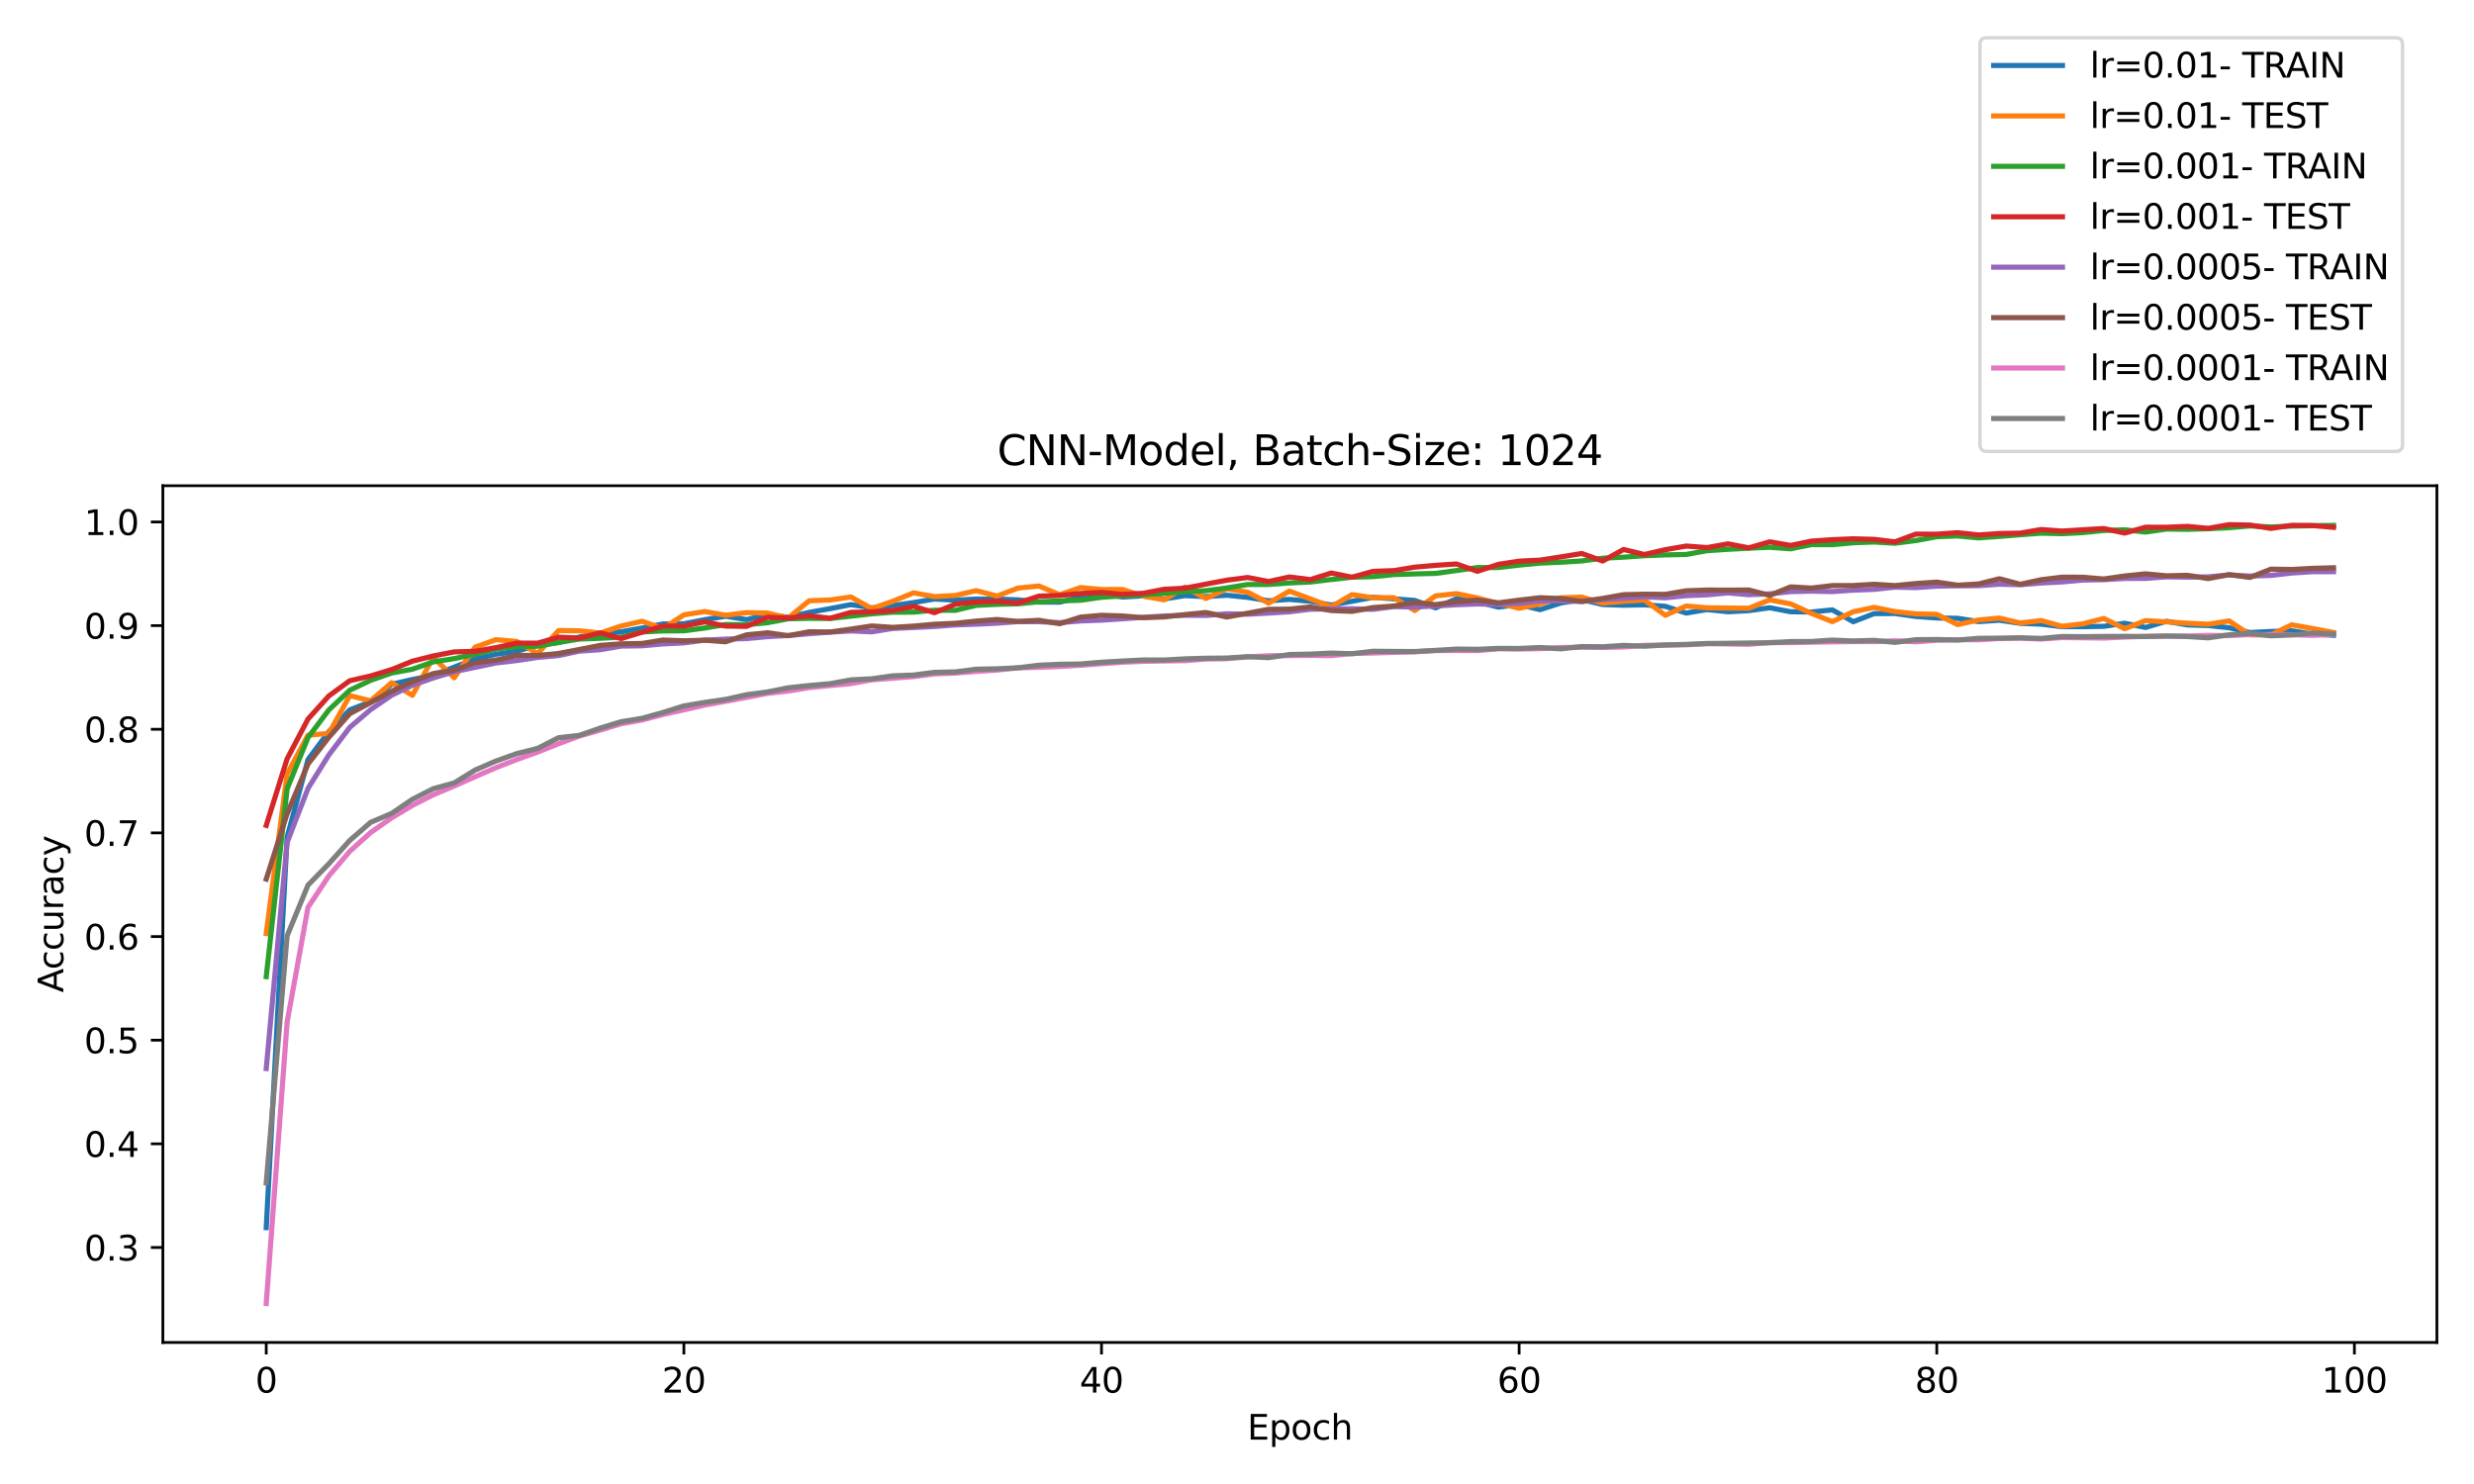 <?xml version="1.0" encoding="utf-8" standalone="no"?>
<!DOCTYPE svg PUBLIC "-//W3C//DTD SVG 1.1//EN"
  "http://www.w3.org/Graphics/SVG/1.1/DTD/svg11.dtd">
<svg xmlns:xlink="http://www.w3.org/1999/xlink" width="720pt" height="432pt" viewBox="0 0 720 432" xmlns="http://www.w3.org/2000/svg" version="1.1">
 <defs>
  <style type="text/css">*{stroke-linejoin: round; stroke-linecap: butt}</style>
 </defs>
 <g id="figure_1">
  <g id="patch_1">
   <path d="M 0 432 
L 720 432 
L 720 0 
L 0 0 
z
" style="fill: #ffffff"/>
  </g>
  <g id="axes_1">
   <g id="patch_2">
    <path d="M 47.4 390.8 
L 709.2 390.8 
L 709.2 141.4 
L 47.4 141.4 
z
" style="fill: #ffffff"/>
   </g>
   <g id="matplotlib.axis_1">
    <g id="xtick_1">
     <g id="line2d_1">
      <defs>
       <path id="m19f0de68b1" d="M 0 0 
L 0 3.5 
" style="stroke: #000000; stroke-width: 0.8"/>
      </defs>
      <g>
       <use xlink:href="#m19f0de68b1" x="77.482" y="390.8" style="stroke: #000000; stroke-width: 0.8"/>
      </g>
     </g>
     <g id="text_1">
      <!-- 0 -->
      <g transform="translate(74.301 405.398) scale(0.1 -0.1)">
       <defs>
        <path id="DejaVuSans-30" d="M 2034 4250 
Q 1547 4250 1301 3770 
Q 1056 3291 1056 2328 
Q 1056 1369 1301 889 
Q 1547 409 2034 409 
Q 2525 409 2770 889 
Q 3016 1369 3016 2328 
Q 3016 3291 2770 3770 
Q 2525 4250 2034 4250 
z
M 2034 4750 
Q 2819 4750 3233 4129 
Q 3647 3509 3647 2328 
Q 3647 1150 3233 529 
Q 2819 -91 2034 -91 
Q 1250 -91 836 529 
Q 422 1150 422 2328 
Q 422 3509 836 4129 
Q 1250 4750 2034 4750 
z
" transform="scale(0.016)"/>
       </defs>
       <use xlink:href="#DejaVuSans-30"/>
      </g>
     </g>
    </g>
    <g id="xtick_2">
     <g id="line2d_2">
      <g>
       <use xlink:href="#m19f0de68b1" x="199.025" y="390.8" style="stroke: #000000; stroke-width: 0.8"/>
      </g>
     </g>
     <g id="text_2">
      <!-- 20 -->
      <g transform="translate(192.662 405.398) scale(0.1 -0.1)">
       <defs>
        <path id="DejaVuSans-32" d="M 1228 531 
L 3431 531 
L 3431 0 
L 469 0 
L 469 531 
Q 828 903 1448 1529 
Q 2069 2156 2228 2338 
Q 2531 2678 2651 2914 
Q 2772 3150 2772 3378 
Q 2772 3750 2511 3984 
Q 2250 4219 1831 4219 
Q 1534 4219 1204 4116 
Q 875 4013 500 3803 
L 500 4441 
Q 881 4594 1212 4672 
Q 1544 4750 1819 4750 
Q 2544 4750 2975 4387 
Q 3406 4025 3406 3419 
Q 3406 3131 3298 2873 
Q 3191 2616 2906 2266 
Q 2828 2175 2409 1742 
Q 1991 1309 1228 531 
z
" transform="scale(0.016)"/>
       </defs>
       <use xlink:href="#DejaVuSans-32"/>
       <use xlink:href="#DejaVuSans-30" x="63.623"/>
      </g>
     </g>
    </g>
    <g id="xtick_3">
     <g id="line2d_3">
      <g>
       <use xlink:href="#m19f0de68b1" x="320.567" y="390.8" style="stroke: #000000; stroke-width: 0.8"/>
      </g>
     </g>
     <g id="text_3">
      <!-- 40 -->
      <g transform="translate(314.205 405.398) scale(0.1 -0.1)">
       <defs>
        <path id="DejaVuSans-34" d="M 2419 4116 
L 825 1625 
L 2419 1625 
L 2419 4116 
z
M 2253 4666 
L 3047 4666 
L 3047 1625 
L 3713 1625 
L 3713 1100 
L 3047 1100 
L 3047 0 
L 2419 0 
L 2419 1100 
L 313 1100 
L 313 1709 
L 2253 4666 
z
" transform="scale(0.016)"/>
       </defs>
       <use xlink:href="#DejaVuSans-34"/>
       <use xlink:href="#DejaVuSans-30" x="63.623"/>
      </g>
     </g>
    </g>
    <g id="xtick_4">
     <g id="line2d_4">
      <g>
       <use xlink:href="#m19f0de68b1" x="442.11" y="390.8" style="stroke: #000000; stroke-width: 0.8"/>
      </g>
     </g>
     <g id="text_4">
      <!-- 60 -->
      <g transform="translate(435.747 405.398) scale(0.1 -0.1)">
       <defs>
        <path id="DejaVuSans-36" d="M 2113 2584 
Q 1688 2584 1439 2293 
Q 1191 2003 1191 1497 
Q 1191 994 1439 701 
Q 1688 409 2113 409 
Q 2538 409 2786 701 
Q 3034 994 3034 1497 
Q 3034 2003 2786 2293 
Q 2538 2584 2113 2584 
z
M 3366 4563 
L 3366 3988 
Q 3128 4100 2886 4159 
Q 2644 4219 2406 4219 
Q 1781 4219 1451 3797 
Q 1122 3375 1075 2522 
Q 1259 2794 1537 2939 
Q 1816 3084 2150 3084 
Q 2853 3084 3261 2657 
Q 3669 2231 3669 1497 
Q 3669 778 3244 343 
Q 2819 -91 2113 -91 
Q 1303 -91 875 529 
Q 447 1150 447 2328 
Q 447 3434 972 4092 
Q 1497 4750 2381 4750 
Q 2619 4750 2861 4703 
Q 3103 4656 3366 4563 
z
" transform="scale(0.016)"/>
       </defs>
       <use xlink:href="#DejaVuSans-36"/>
       <use xlink:href="#DejaVuSans-30" x="63.623"/>
      </g>
     </g>
    </g>
    <g id="xtick_5">
     <g id="line2d_5">
      <g>
       <use xlink:href="#m19f0de68b1" x="563.653" y="390.8" style="stroke: #000000; stroke-width: 0.8"/>
      </g>
     </g>
     <g id="text_5">
      <!-- 80 -->
      <g transform="translate(557.29 405.398) scale(0.1 -0.1)">
       <defs>
        <path id="DejaVuSans-38" d="M 2034 2216 
Q 1584 2216 1326 1975 
Q 1069 1734 1069 1313 
Q 1069 891 1326 650 
Q 1584 409 2034 409 
Q 2484 409 2743 651 
Q 3003 894 3003 1313 
Q 3003 1734 2745 1975 
Q 2488 2216 2034 2216 
z
M 1403 2484 
Q 997 2584 770 2862 
Q 544 3141 544 3541 
Q 544 4100 942 4425 
Q 1341 4750 2034 4750 
Q 2731 4750 3128 4425 
Q 3525 4100 3525 3541 
Q 3525 3141 3298 2862 
Q 3072 2584 2669 2484 
Q 3125 2378 3379 2068 
Q 3634 1759 3634 1313 
Q 3634 634 3220 271 
Q 2806 -91 2034 -91 
Q 1263 -91 848 271 
Q 434 634 434 1313 
Q 434 1759 690 2068 
Q 947 2378 1403 2484 
z
M 1172 3481 
Q 1172 3119 1398 2916 
Q 1625 2713 2034 2713 
Q 2441 2713 2670 2916 
Q 2900 3119 2900 3481 
Q 2900 3844 2670 4047 
Q 2441 4250 2034 4250 
Q 1625 4250 1398 4047 
Q 1172 3844 1172 3481 
z
" transform="scale(0.016)"/>
       </defs>
       <use xlink:href="#DejaVuSans-38"/>
       <use xlink:href="#DejaVuSans-30" x="63.623"/>
      </g>
     </g>
    </g>
    <g id="xtick_6">
     <g id="line2d_6">
      <g>
       <use xlink:href="#m19f0de68b1" x="685.195" y="390.8" style="stroke: #000000; stroke-width: 0.8"/>
      </g>
     </g>
     <g id="text_6">
      <!-- 100 -->
      <g transform="translate(675.652 405.398) scale(0.1 -0.1)">
       <defs>
        <path id="DejaVuSans-31" d="M 794 531 
L 1825 531 
L 1825 4091 
L 703 3866 
L 703 4441 
L 1819 4666 
L 2450 4666 
L 2450 531 
L 3481 531 
L 3481 0 
L 794 0 
L 794 531 
z
" transform="scale(0.016)"/>
       </defs>
       <use xlink:href="#DejaVuSans-31"/>
       <use xlink:href="#DejaVuSans-30" x="63.623"/>
       <use xlink:href="#DejaVuSans-30" x="127.246"/>
      </g>
     </g>
    </g>
    <g id="text_7">
     <!-- Epoch -->
     <g transform="translate(362.989 419.077) scale(0.1 -0.1)">
      <defs>
       <path id="DejaVuSans-45" d="M 628 4666 
L 3578 4666 
L 3578 4134 
L 1259 4134 
L 1259 2753 
L 3481 2753 
L 3481 2222 
L 1259 2222 
L 1259 531 
L 3634 531 
L 3634 0 
L 628 0 
L 628 4666 
z
" transform="scale(0.016)"/>
       <path id="DejaVuSans-70" d="M 1159 525 
L 1159 -1331 
L 581 -1331 
L 581 3500 
L 1159 3500 
L 1159 2969 
Q 1341 3281 1617 3432 
Q 1894 3584 2278 3584 
Q 2916 3584 3314 3078 
Q 3713 2572 3713 1747 
Q 3713 922 3314 415 
Q 2916 -91 2278 -91 
Q 1894 -91 1617 61 
Q 1341 213 1159 525 
z
M 3116 1747 
Q 3116 2381 2855 2742 
Q 2594 3103 2138 3103 
Q 1681 3103 1420 2742 
Q 1159 2381 1159 1747 
Q 1159 1113 1420 752 
Q 1681 391 2138 391 
Q 2594 391 2855 752 
Q 3116 1113 3116 1747 
z
" transform="scale(0.016)"/>
       <path id="DejaVuSans-6f" d="M 1959 3097 
Q 1497 3097 1228 2736 
Q 959 2375 959 1747 
Q 959 1119 1226 758 
Q 1494 397 1959 397 
Q 2419 397 2687 759 
Q 2956 1122 2956 1747 
Q 2956 2369 2687 2733 
Q 2419 3097 1959 3097 
z
M 1959 3584 
Q 2709 3584 3137 3096 
Q 3566 2609 3566 1747 
Q 3566 888 3137 398 
Q 2709 -91 1959 -91 
Q 1206 -91 779 398 
Q 353 888 353 1747 
Q 353 2609 779 3096 
Q 1206 3584 1959 3584 
z
" transform="scale(0.016)"/>
       <path id="DejaVuSans-63" d="M 3122 3366 
L 3122 2828 
Q 2878 2963 2633 3030 
Q 2388 3097 2138 3097 
Q 1578 3097 1268 2742 
Q 959 2388 959 1747 
Q 959 1106 1268 751 
Q 1578 397 2138 397 
Q 2388 397 2633 464 
Q 2878 531 3122 666 
L 3122 134 
Q 2881 22 2623 -34 
Q 2366 -91 2075 -91 
Q 1284 -91 818 406 
Q 353 903 353 1747 
Q 353 2603 823 3093 
Q 1294 3584 2113 3584 
Q 2378 3584 2631 3529 
Q 2884 3475 3122 3366 
z
" transform="scale(0.016)"/>
       <path id="DejaVuSans-68" d="M 3513 2113 
L 3513 0 
L 2938 0 
L 2938 2094 
Q 2938 2591 2744 2837 
Q 2550 3084 2163 3084 
Q 1697 3084 1428 2787 
Q 1159 2491 1159 1978 
L 1159 0 
L 581 0 
L 581 4863 
L 1159 4863 
L 1159 2956 
Q 1366 3272 1645 3428 
Q 1925 3584 2291 3584 
Q 2894 3584 3203 3211 
Q 3513 2838 3513 2113 
z
" transform="scale(0.016)"/>
      </defs>
      <use xlink:href="#DejaVuSans-45"/>
      <use xlink:href="#DejaVuSans-70" x="63.184"/>
      <use xlink:href="#DejaVuSans-6f" x="126.66"/>
      <use xlink:href="#DejaVuSans-63" x="187.842"/>
      <use xlink:href="#DejaVuSans-68" x="242.822"/>
     </g>
    </g>
   </g>
   <g id="matplotlib.axis_2">
    <g id="ytick_1">
     <g id="line2d_7">
      <defs>
       <path id="m90bd45a16b" d="M 0 0 
L -3.5 0 
" style="stroke: #000000; stroke-width: 0.8"/>
      </defs>
      <g>
       <use xlink:href="#m90bd45a16b" x="47.4" y="363.151" style="stroke: #000000; stroke-width: 0.8"/>
      </g>
     </g>
     <g id="text_8">
      <!-- 0.3 -->
      <g transform="translate(24.497 366.95) scale(0.1 -0.1)">
       <defs>
        <path id="DejaVuSans-2e" d="M 684 794 
L 1344 794 
L 1344 0 
L 684 0 
L 684 794 
z
" transform="scale(0.016)"/>
        <path id="DejaVuSans-33" d="M 2597 2516 
Q 3050 2419 3304 2112 
Q 3559 1806 3559 1356 
Q 3559 666 3084 287 
Q 2609 -91 1734 -91 
Q 1441 -91 1130 -33 
Q 819 25 488 141 
L 488 750 
Q 750 597 1062 519 
Q 1375 441 1716 441 
Q 2309 441 2620 675 
Q 2931 909 2931 1356 
Q 2931 1769 2642 2001 
Q 2353 2234 1838 2234 
L 1294 2234 
L 1294 2753 
L 1863 2753 
Q 2328 2753 2575 2939 
Q 2822 3125 2822 3475 
Q 2822 3834 2567 4026 
Q 2313 4219 1838 4219 
Q 1578 4219 1281 4162 
Q 984 4106 628 3988 
L 628 4550 
Q 988 4650 1302 4700 
Q 1616 4750 1894 4750 
Q 2613 4750 3031 4423 
Q 3450 4097 3450 3541 
Q 3450 3153 3228 2886 
Q 3006 2619 2597 2516 
z
" transform="scale(0.016)"/>
       </defs>
       <use xlink:href="#DejaVuSans-30"/>
       <use xlink:href="#DejaVuSans-2e" x="63.623"/>
       <use xlink:href="#DejaVuSans-33" x="95.41"/>
      </g>
     </g>
    </g>
    <g id="ytick_2">
     <g id="line2d_8">
      <g>
       <use xlink:href="#m90bd45a16b" x="47.4" y="332.979" style="stroke: #000000; stroke-width: 0.8"/>
      </g>
     </g>
     <g id="text_9">
      <!-- 0.4 -->
      <g transform="translate(24.497 336.778) scale(0.1 -0.1)">
       <use xlink:href="#DejaVuSans-30"/>
       <use xlink:href="#DejaVuSans-2e" x="63.623"/>
       <use xlink:href="#DejaVuSans-34" x="95.41"/>
      </g>
     </g>
    </g>
    <g id="ytick_3">
     <g id="line2d_9">
      <g>
       <use xlink:href="#m90bd45a16b" x="47.4" y="302.807" style="stroke: #000000; stroke-width: 0.8"/>
      </g>
     </g>
     <g id="text_10">
      <!-- 0.5 -->
      <g transform="translate(24.497 306.606) scale(0.1 -0.1)">
       <defs>
        <path id="DejaVuSans-35" d="M 691 4666 
L 3169 4666 
L 3169 4134 
L 1269 4134 
L 1269 2991 
Q 1406 3038 1543 3061 
Q 1681 3084 1819 3084 
Q 2600 3084 3056 2656 
Q 3513 2228 3513 1497 
Q 3513 744 3044 326 
Q 2575 -91 1722 -91 
Q 1428 -91 1123 -41 
Q 819 9 494 109 
L 494 744 
Q 775 591 1075 516 
Q 1375 441 1709 441 
Q 2250 441 2565 725 
Q 2881 1009 2881 1497 
Q 2881 1984 2565 2268 
Q 2250 2553 1709 2553 
Q 1456 2553 1204 2497 
Q 953 2441 691 2322 
L 691 4666 
z
" transform="scale(0.016)"/>
       </defs>
       <use xlink:href="#DejaVuSans-30"/>
       <use xlink:href="#DejaVuSans-2e" x="63.623"/>
       <use xlink:href="#DejaVuSans-35" x="95.41"/>
      </g>
     </g>
    </g>
    <g id="ytick_4">
     <g id="line2d_10">
      <g>
       <use xlink:href="#m90bd45a16b" x="47.4" y="272.635" style="stroke: #000000; stroke-width: 0.8"/>
      </g>
     </g>
     <g id="text_11">
      <!-- 0.6 -->
      <g transform="translate(24.497 276.434) scale(0.1 -0.1)">
       <use xlink:href="#DejaVuSans-30"/>
       <use xlink:href="#DejaVuSans-2e" x="63.623"/>
       <use xlink:href="#DejaVuSans-36" x="95.41"/>
      </g>
     </g>
    </g>
    <g id="ytick_5">
     <g id="line2d_11">
      <g>
       <use xlink:href="#m90bd45a16b" x="47.4" y="242.463" style="stroke: #000000; stroke-width: 0.8"/>
      </g>
     </g>
     <g id="text_12">
      <!-- 0.7 -->
      <g transform="translate(24.497 246.262) scale(0.1 -0.1)">
       <defs>
        <path id="DejaVuSans-37" d="M 525 4666 
L 3525 4666 
L 3525 4397 
L 1831 0 
L 1172 0 
L 2766 4134 
L 525 4134 
L 525 4666 
z
" transform="scale(0.016)"/>
       </defs>
       <use xlink:href="#DejaVuSans-30"/>
       <use xlink:href="#DejaVuSans-2e" x="63.623"/>
       <use xlink:href="#DejaVuSans-37" x="95.41"/>
      </g>
     </g>
    </g>
    <g id="ytick_6">
     <g id="line2d_12">
      <g>
       <use xlink:href="#m90bd45a16b" x="47.4" y="212.291" style="stroke: #000000; stroke-width: 0.8"/>
      </g>
     </g>
     <g id="text_13">
      <!-- 0.8 -->
      <g transform="translate(24.497 216.09) scale(0.1 -0.1)">
       <use xlink:href="#DejaVuSans-30"/>
       <use xlink:href="#DejaVuSans-2e" x="63.623"/>
       <use xlink:href="#DejaVuSans-38" x="95.41"/>
      </g>
     </g>
    </g>
    <g id="ytick_7">
     <g id="line2d_13">
      <g>
       <use xlink:href="#m90bd45a16b" x="47.4" y="182.119" style="stroke: #000000; stroke-width: 0.8"/>
      </g>
     </g>
     <g id="text_14">
      <!-- 0.9 -->
      <g transform="translate(24.497 185.918) scale(0.1 -0.1)">
       <defs>
        <path id="DejaVuSans-39" d="M 703 97 
L 703 672 
Q 941 559 1184 500 
Q 1428 441 1663 441 
Q 2288 441 2617 861 
Q 2947 1281 2994 2138 
Q 2813 1869 2534 1725 
Q 2256 1581 1919 1581 
Q 1219 1581 811 2004 
Q 403 2428 403 3163 
Q 403 3881 828 4315 
Q 1253 4750 1959 4750 
Q 2769 4750 3195 4129 
Q 3622 3509 3622 2328 
Q 3622 1225 3098 567 
Q 2575 -91 1691 -91 
Q 1453 -91 1209 -44 
Q 966 3 703 97 
z
M 1959 2075 
Q 2384 2075 2632 2365 
Q 2881 2656 2881 3163 
Q 2881 3666 2632 3958 
Q 2384 4250 1959 4250 
Q 1534 4250 1286 3958 
Q 1038 3666 1038 3163 
Q 1038 2656 1286 2365 
Q 1534 2075 1959 2075 
z
" transform="scale(0.016)"/>
       </defs>
       <use xlink:href="#DejaVuSans-30"/>
       <use xlink:href="#DejaVuSans-2e" x="63.623"/>
       <use xlink:href="#DejaVuSans-39" x="95.41"/>
      </g>
     </g>
    </g>
    <g id="ytick_8">
     <g id="line2d_14">
      <g>
       <use xlink:href="#m90bd45a16b" x="47.4" y="151.947" style="stroke: #000000; stroke-width: 0.8"/>
      </g>
     </g>
     <g id="text_15">
      <!-- 1.0 -->
      <g transform="translate(24.497 155.746) scale(0.1 -0.1)">
       <use xlink:href="#DejaVuSans-31"/>
       <use xlink:href="#DejaVuSans-2e" x="63.623"/>
       <use xlink:href="#DejaVuSans-30" x="95.41"/>
      </g>
     </g>
    </g>
    <g id="text_16">
     <!-- Accuracy -->
     <g transform="translate(18.417 288.928) rotate(-90) scale(0.1 -0.1)">
      <defs>
       <path id="DejaVuSans-41" d="M 2188 4044 
L 1331 1722 
L 3047 1722 
L 2188 4044 
z
M 1831 4666 
L 2547 4666 
L 4325 0 
L 3669 0 
L 3244 1197 
L 1141 1197 
L 716 0 
L 50 0 
L 1831 4666 
z
" transform="scale(0.016)"/>
       <path id="DejaVuSans-75" d="M 544 1381 
L 544 3500 
L 1119 3500 
L 1119 1403 
Q 1119 906 1312 657 
Q 1506 409 1894 409 
Q 2359 409 2629 706 
Q 2900 1003 2900 1516 
L 2900 3500 
L 3475 3500 
L 3475 0 
L 2900 0 
L 2900 538 
Q 2691 219 2414 64 
Q 2138 -91 1772 -91 
Q 1169 -91 856 284 
Q 544 659 544 1381 
z
M 1991 3584 
L 1991 3584 
z
" transform="scale(0.016)"/>
       <path id="DejaVuSans-72" d="M 2631 2963 
Q 2534 3019 2420 3045 
Q 2306 3072 2169 3072 
Q 1681 3072 1420 2755 
Q 1159 2438 1159 1844 
L 1159 0 
L 581 0 
L 581 3500 
L 1159 3500 
L 1159 2956 
Q 1341 3275 1631 3429 
Q 1922 3584 2338 3584 
Q 2397 3584 2469 3576 
Q 2541 3569 2628 3553 
L 2631 2963 
z
" transform="scale(0.016)"/>
       <path id="DejaVuSans-61" d="M 2194 1759 
Q 1497 1759 1228 1600 
Q 959 1441 959 1056 
Q 959 750 1161 570 
Q 1363 391 1709 391 
Q 2188 391 2477 730 
Q 2766 1069 2766 1631 
L 2766 1759 
L 2194 1759 
z
M 3341 1997 
L 3341 0 
L 2766 0 
L 2766 531 
Q 2569 213 2275 61 
Q 1981 -91 1556 -91 
Q 1019 -91 701 211 
Q 384 513 384 1019 
Q 384 1609 779 1909 
Q 1175 2209 1959 2209 
L 2766 2209 
L 2766 2266 
Q 2766 2663 2505 2880 
Q 2244 3097 1772 3097 
Q 1472 3097 1187 3025 
Q 903 2953 641 2809 
L 641 3341 
Q 956 3463 1253 3523 
Q 1550 3584 1831 3584 
Q 2591 3584 2966 3190 
Q 3341 2797 3341 1997 
z
" transform="scale(0.016)"/>
       <path id="DejaVuSans-79" d="M 2059 -325 
Q 1816 -950 1584 -1140 
Q 1353 -1331 966 -1331 
L 506 -1331 
L 506 -850 
L 844 -850 
Q 1081 -850 1212 -737 
Q 1344 -625 1503 -206 
L 1606 56 
L 191 3500 
L 800 3500 
L 1894 763 
L 2988 3500 
L 3597 3500 
L 2059 -325 
z
" transform="scale(0.016)"/>
      </defs>
      <use xlink:href="#DejaVuSans-41"/>
      <use xlink:href="#DejaVuSans-63" x="66.658"/>
      <use xlink:href="#DejaVuSans-63" x="121.639"/>
      <use xlink:href="#DejaVuSans-75" x="176.619"/>
      <use xlink:href="#DejaVuSans-72" x="239.998"/>
      <use xlink:href="#DejaVuSans-61" x="281.111"/>
      <use xlink:href="#DejaVuSans-63" x="342.391"/>
      <use xlink:href="#DejaVuSans-79" x="397.371"/>
     </g>
    </g>
   </g>
   <g id="line2d_15">
    <path d="M 77.482 357.363 
L 83.559 243.725 
L 89.636 221.106 
L 95.713 212.965 
L 101.79 206.649 
L 107.867 204.285 
L 113.945 199.191 
L 120.022 197.803 
L 126.099 196.581 
L 132.176 194.208 
L 138.253 191.834 
L 144.33 190.466 
L 150.407 189.556 
L 156.485 187.801 
L 162.562 187.022 
L 168.639 185.428 
L 174.716 184.437 
L 180.793 183.919 
L 186.87 182.818 
L 192.947 181.631 
L 199.025 181.576 
L 205.102 180.394 
L 211.179 179.388 
L 217.256 180.364 
L 223.333 179.031 
L 229.41 179.65 
L 235.487 178.272 
L 241.564 177.181 
L 247.642 176.004 
L 253.719 176.944 
L 259.796 176.296 
L 265.873 175.411 
L 271.95 174.375 
L 278.027 174.712 
L 284.104 174.385 
L 290.182 174.405 
L 296.259 174.616 
L 302.336 175.265 
L 308.413 175.29 
L 314.49 173.796 
L 320.567 172.745 
L 326.644 173.806 
L 332.721 173.449 
L 338.799 174.365 
L 344.876 173.394 
L 350.953 173.686 
L 357.03 173.273 
L 363.107 173.897 
L 369.184 174.893 
L 375.261 174.485 
L 381.339 175.038 
L 387.416 176.125 
L 393.493 175.033 
L 399.57 173.897 
L 405.647 174.314 
L 411.724 174.787 
L 417.801 176.954 
L 423.879 174.299 
L 429.956 175.169 
L 436.033 176.738 
L 442.11 175.999 
L 448.187 177.482 
L 454.264 175.526 
L 460.341 174.551 
L 466.418 175.984 
L 472.496 176.185 
L 478.573 176.069 
L 484.65 176.502 
L 490.727 178.468 
L 496.804 177.447 
L 502.881 178.091 
L 508.958 177.764 
L 515.036 176.919 
L 521.113 178.081 
L 527.19 178.166 
L 533.267 177.538 
L 539.344 180.992 
L 545.421 178.624 
L 551.498 178.599 
L 557.575 179.459 
L 563.653 179.896 
L 569.73 179.997 
L 575.807 180.947 
L 581.884 180.56 
L 587.961 181.45 
L 594.038 181.701 
L 600.115 182.431 
L 606.193 182.431 
L 612.27 182.325 
L 618.347 181.43 
L 624.424 182.657 
L 630.501 180.857 
L 636.578 181.918 
L 642.655 182.099 
L 648.733 182.737 
L 654.81 184.14 
L 660.887 183.824 
L 666.964 183.632 
L 673.041 184.613 
L 679.118 184.925 
" clip-path="url(#p14a342a8a5)" style="fill: none; stroke: #1f77b4; stroke-width: 1.5; stroke-linecap: square"/>
   </g>
   <g id="line2d_16">
    <path d="M 77.482 271.75 
L 83.559 225.315 
L 89.636 214.011 
L 95.713 213.488 
L 101.79 202.505 
L 107.867 204.009 
L 113.945 198.754 
L 120.022 202.415 
L 126.099 191.351 
L 132.176 197.31 
L 138.253 188.425 
L 144.33 186.212 
L 150.407 186.735 
L 156.485 190.25 
L 162.562 183.552 
L 168.639 183.632 
L 174.716 184.276 
L 180.793 182.224 
L 186.87 180.847 
L 192.947 182.989 
L 199.025 178.986 
L 205.102 178.031 
L 211.179 179.087 
L 217.256 178.352 
L 223.333 178.458 
L 229.41 179.891 
L 235.487 174.878 
L 241.564 174.656 
L 247.642 173.781 
L 253.719 177.161 
L 259.796 175.049 
L 265.873 172.579 
L 271.95 173.676 
L 278.027 173.344 
L 284.104 171.936 
L 290.182 173.51 
L 296.259 171.192 
L 302.336 170.588 
L 308.413 173.123 
L 314.49 171.041 
L 320.567 171.604 
L 326.644 171.594 
L 332.721 173.535 
L 338.799 174.621 
L 344.876 170.91 
L 350.953 174.219 
L 357.03 171.403 
L 363.107 172.393 
L 369.184 175.556 
L 375.261 172.077 
L 381.339 174.339 
L 387.416 176.612 
L 393.493 173.097 
L 399.57 173.998 
L 405.647 173.988 
L 411.724 177.719 
L 417.801 173.454 
L 423.879 172.816 
L 429.956 174.078 
L 436.033 175.617 
L 442.11 177.06 
L 448.187 175.798 
L 454.264 174.018 
L 460.341 173.827 
L 466.418 175.566 
L 472.496 175.038 
L 478.573 174.676 
L 484.65 179.117 
L 490.727 176.416 
L 496.804 176.929 
L 502.881 177.005 
L 508.958 177.06 
L 515.036 174.626 
L 521.113 175.788 
L 527.19 178.569 
L 533.267 180.957 
L 539.344 178.091 
L 545.421 176.814 
L 551.498 178.031 
L 557.575 178.704 
L 563.653 178.835 
L 569.73 181.827 
L 575.807 180.485 
L 581.884 179.941 
L 587.961 181.349 
L 594.038 180.65 
L 600.115 182.32 
L 606.193 181.591 
L 612.27 180.037 
L 618.347 183.029 
L 624.424 180.661 
L 630.501 181.028 
L 636.578 181.42 
L 642.655 181.712 
L 648.733 180.746 
L 654.81 184.819 
L 660.887 184.819 
L 666.964 181.888 
L 673.041 182.974 
L 679.118 184.105 
" clip-path="url(#p14a342a8a5)" style="fill: none; stroke: #ff7f0e; stroke-width: 1.5; stroke-linecap: square"/>
   </g>
   <g id="line2d_17">
    <path d="M 77.482 284.301 
L 83.559 229.625 
L 89.636 214.7 
L 95.713 206.654 
L 101.79 200.926 
L 107.867 198.04 
L 113.945 195.923 
L 120.022 194.801 
L 126.099 192.664 
L 132.176 191.724 
L 138.253 190.446 
L 144.33 188.948 
L 150.407 188.204 
L 156.485 188.103 
L 162.562 187.032 
L 168.639 186.021 
L 174.716 185.805 
L 180.793 185.468 
L 186.87 183.959 
L 192.947 183.663 
L 199.025 183.632 
L 205.102 182.823 
L 211.179 181.807 
L 217.256 181.862 
L 223.333 181.279 
L 229.41 180.122 
L 235.487 180.007 
L 241.564 180.047 
L 247.642 179.363 
L 253.719 178.689 
L 259.796 178.217 
L 265.873 178.196 
L 271.95 177.638 
L 278.027 177.668 
L 284.104 176.22 
L 290.182 175.924 
L 296.259 175.773 
L 302.336 175.184 
L 308.413 174.923 
L 314.49 174.732 
L 320.567 173.872 
L 326.644 173.47 
L 332.721 173.143 
L 338.799 172.695 
L 344.876 172.243 
L 350.953 171.961 
L 357.03 171.156 
L 363.107 170.151 
L 369.184 170.141 
L 375.261 169.693 
L 381.339 169.432 
L 387.416 168.697 
L 393.493 168.024 
L 399.57 167.868 
L 405.647 167.264 
L 411.724 167.068 
L 417.801 166.917 
L 423.879 166.087 
L 429.956 165.223 
L 436.033 165.207 
L 442.11 164.503 
L 448.187 163.92 
L 454.264 163.664 
L 460.341 163.292 
L 466.418 162.497 
L 472.496 162.19 
L 478.573 161.773 
L 484.65 161.526 
L 490.727 161.411 
L 496.804 160.305 
L 502.881 159.907 
L 508.958 159.58 
L 515.036 159.314 
L 521.113 159.761 
L 527.19 158.539 
L 533.267 158.56 
L 539.344 158.001 
L 545.421 157.78 
L 551.498 158.137 
L 557.575 157.358 
L 563.653 156.236 
L 569.73 156.02 
L 575.807 156.583 
L 581.884 156.141 
L 587.961 155.668 
L 594.038 155.21 
L 600.115 155.356 
L 606.193 155.045 
L 612.27 154.426 
L 618.347 154.235 
L 624.424 154.884 
L 630.501 154.009 
L 636.578 154.094 
L 642.655 153.913 
L 648.733 153.616 
L 654.81 153.103 
L 660.887 153.405 
L 666.964 153.144 
L 673.041 153.028 
L 679.118 152.948 
" clip-path="url(#p14a342a8a5)" style="fill: none; stroke: #2ca02c; stroke-width: 1.5; stroke-linecap: square"/>
   </g>
   <g id="line2d_18">
    <path d="M 77.482 240.27 
L 83.559 220.9 
L 89.636 209.319 
L 95.713 202.575 
L 101.79 198.16 
L 107.867 196.767 
L 113.945 194.917 
L 120.022 192.468 
L 126.099 190.949 
L 132.176 189.767 
L 138.253 189.607 
L 144.33 188.53 
L 150.407 187.233 
L 156.485 187.213 
L 162.562 185.488 
L 168.639 185.755 
L 174.716 184.226 
L 180.793 185.89 
L 186.87 184.03 
L 192.947 182.245 
L 199.025 182.26 
L 205.102 181.028 
L 211.179 182.25 
L 217.256 182.35 
L 223.333 179.69 
L 229.41 179.916 
L 235.487 179.247 
L 241.564 179.977 
L 247.642 178.267 
L 253.719 178.106 
L 259.796 177.729 
L 265.873 176.487 
L 271.95 178.362 
L 278.027 175.878 
L 284.104 175.22 
L 290.182 175.049 
L 296.259 175.551 
L 302.336 173.53 
L 308.413 173.339 
L 314.49 172.755 
L 320.567 172.454 
L 326.644 173.027 
L 332.721 172.705 
L 338.799 171.539 
L 344.876 171.222 
L 350.953 170.035 
L 357.03 168.888 
L 363.107 168.109 
L 369.184 169.281 
L 375.261 167.953 
L 381.339 168.722 
L 387.416 166.812 
L 393.493 168.029 
L 399.57 166.324 
L 405.647 166.108 
L 411.724 165.102 
L 417.801 164.569 
L 423.879 164.172 
L 429.956 166.314 
L 436.033 164.297 
L 442.11 163.352 
L 448.187 163.055 
L 454.264 162.115 
L 460.341 161.124 
L 466.418 163.312 
L 472.496 159.958 
L 478.573 161.416 
L 484.65 160.013 
L 490.727 158.957 
L 496.804 159.409 
L 502.881 158.313 
L 508.958 159.49 
L 515.036 157.725 
L 521.113 158.776 
L 527.19 157.519 
L 533.267 157.106 
L 539.344 156.845 
L 545.421 157.011 
L 551.498 157.735 
L 557.575 155.477 
L 563.653 155.502 
L 569.73 155.065 
L 575.807 155.733 
L 581.884 155.311 
L 587.961 155.2 
L 594.038 154.144 
L 600.115 154.597 
L 606.193 154.215 
L 612.27 153.858 
L 618.347 155.185 
L 624.424 153.471 
L 630.501 153.491 
L 636.578 153.239 
L 642.655 153.807 
L 648.733 152.736 
L 654.81 152.847 
L 660.887 153.823 
L 666.964 152.927 
L 673.041 152.988 
L 679.118 153.516 
" clip-path="url(#p14a342a8a5)" style="fill: none; stroke: #d62728; stroke-width: 1.5; stroke-linecap: square"/>
   </g>
   <g id="line2d_19">
    <path d="M 77.482 311.059 
L 83.559 245.213 
L 89.636 229.509 
L 95.713 219.748 
L 101.79 211.743 
L 107.867 206.558 
L 113.945 202.409 
L 120.022 199.463 
L 126.099 197.351 
L 132.176 195.52 
L 138.253 194.268 
L 144.33 192.996 
L 150.407 192.287 
L 156.485 191.372 
L 162.562 190.839 
L 168.639 189.546 
L 174.716 189.129 
L 180.793 188.078 
L 186.87 187.997 
L 192.947 187.444 
L 199.025 187.148 
L 205.102 186.348 
L 211.179 186.041 
L 217.256 185.895 
L 223.333 185.332 
L 229.41 185.005 
L 235.487 184.477 
L 241.564 184.02 
L 247.642 183.673 
L 253.719 183.929 
L 259.796 182.949 
L 265.873 182.667 
L 271.95 182.38 
L 278.027 181.918 
L 284.104 181.701 
L 290.182 181.41 
L 296.259 180.962 
L 302.336 180.987 
L 308.413 181.264 
L 314.49 180.761 
L 320.567 180.535 
L 326.644 180.143 
L 332.721 179.7 
L 338.799 179.318 
L 344.876 179.112 
L 350.953 179.162 
L 357.03 178.684 
L 363.107 178.805 
L 369.184 178.473 
L 375.261 178.096 
L 381.339 177.347 
L 387.416 177.261 
L 393.493 177.221 
L 399.57 177.372 
L 405.647 176.587 
L 411.724 176.723 
L 417.801 176.381 
L 423.879 176.039 
L 429.956 175.813 
L 436.033 175.969 
L 442.11 175.642 
L 448.187 174.913 
L 454.264 174.893 
L 460.341 175.109 
L 466.418 174.516 
L 472.496 174.194 
L 478.573 173.756 
L 484.65 174.023 
L 490.727 173.399 
L 496.804 173.158 
L 502.881 172.595 
L 508.958 173.123 
L 515.036 172.876 
L 521.113 172.222 
L 527.19 172.087 
L 533.267 172.212 
L 539.344 171.805 
L 545.421 171.564 
L 551.498 170.925 
L 557.575 171.056 
L 563.653 170.638 
L 569.73 170.518 
L 575.807 170.498 
L 581.884 170.065 
L 587.961 170.221 
L 594.038 169.718 
L 600.115 169.406 
L 606.193 168.863 
L 612.27 168.743 
L 618.347 168.391 
L 624.424 168.376 
L 630.501 167.918 
L 636.578 168.018 
L 642.655 167.928 
L 648.733 167.36 
L 654.81 167.692 
L 660.887 167.506 
L 666.964 166.812 
L 673.041 166.424 
L 679.118 166.419 
" clip-path="url(#p14a342a8a5)" style="fill: none; stroke: #9467bd; stroke-width: 1.5; stroke-linecap: square"/>
   </g>
   <g id="line2d_20">
    <path d="M 77.482 255.914 
L 83.559 236.876 
L 89.636 222.419 
L 95.713 214.609 
L 101.79 207.76 
L 107.867 204.522 
L 113.945 201.238 
L 120.022 198.417 
L 126.099 196.078 
L 132.176 195.098 
L 138.253 192.91 
L 144.33 192.171 
L 150.407 190.768 
L 156.485 190.808 
L 162.562 190.225 
L 168.639 189.063 
L 174.716 187.872 
L 180.793 187.424 
L 186.87 187.318 
L 192.947 186.318 
L 199.025 186.539 
L 205.102 186.363 
L 211.179 186.826 
L 217.256 184.814 
L 223.333 184.196 
L 229.41 185.051 
L 235.487 183.904 
L 241.564 183.989 
L 247.642 183.135 
L 253.719 182.219 
L 259.796 182.632 
L 265.873 182.26 
L 271.95 181.722 
L 278.027 181.44 
L 284.104 180.801 
L 290.182 180.334 
L 296.259 180.902 
L 302.336 180.565 
L 308.413 181.576 
L 314.49 179.645 
L 320.567 179.117 
L 326.644 179.308 
L 332.721 179.821 
L 338.799 179.594 
L 344.876 178.911 
L 350.953 178.302 
L 357.03 179.615 
L 363.107 178.508 
L 369.184 177.367 
L 375.261 177.327 
L 381.339 176.673 
L 387.416 177.734 
L 393.493 177.97 
L 399.57 176.864 
L 405.647 176.411 
L 411.724 175.411 
L 417.801 176.014 
L 423.879 175.144 
L 429.956 174.686 
L 436.033 175.496 
L 442.11 174.697 
L 448.187 173.998 
L 454.264 174.234 
L 460.341 175.074 
L 466.418 174.204 
L 472.496 173.118 
L 478.573 172.972 
L 484.65 173.017 
L 490.727 171.981 
L 496.804 171.765 
L 502.881 171.79 
L 508.958 171.75 
L 515.036 173.324 
L 521.113 170.84 
L 527.19 171.187 
L 533.267 170.467 
L 539.344 170.452 
L 545.421 170.08 
L 551.498 170.467 
L 557.575 169.864 
L 563.653 169.457 
L 569.73 170.352 
L 575.807 169.99 
L 581.884 168.471 
L 587.961 170.08 
L 594.038 168.758 
L 600.115 168.018 
L 606.193 168.034 
L 612.27 168.552 
L 618.347 167.666 
L 624.424 167.048 
L 630.501 167.621 
L 636.578 167.475 
L 642.655 168.421 
L 648.733 167.279 
L 654.81 168.099 
L 660.887 165.68 
L 666.964 165.776 
L 673.041 165.444 
L 679.118 165.283 
" clip-path="url(#p14a342a8a5)" style="fill: none; stroke: #8c564b; stroke-width: 1.5; stroke-linecap: square"/>
   </g>
   <g id="line2d_21">
    <path d="M 77.482 379.464 
L 83.559 297.542 
L 89.636 264.136 
L 95.713 254.959 
L 101.79 247.823 
L 107.867 242.352 
L 113.945 238.093 
L 120.022 234.452 
L 126.099 231.365 
L 132.176 228.825 
L 138.253 226.115 
L 144.33 223.475 
L 150.407 221.096 
L 156.485 218.929 
L 162.562 216.49 
L 168.639 214.252 
L 174.716 212.527 
L 180.793 210.692 
L 186.87 209.6 
L 192.947 207.986 
L 199.025 206.639 
L 205.102 205.251 
L 211.179 204.149 
L 217.256 203.013 
L 223.333 201.841 
L 229.41 201.167 
L 235.487 200.172 
L 241.564 199.563 
L 247.642 198.995 
L 253.719 197.894 
L 259.796 197.441 
L 265.873 196.963 
L 271.95 196.184 
L 278.027 195.938 
L 284.104 195.46 
L 290.182 195.063 
L 296.259 194.409 
L 302.336 194.253 
L 308.413 194.022 
L 314.49 193.655 
L 320.567 193.212 
L 326.644 192.775 
L 332.721 192.523 
L 338.799 192.402 
L 344.876 192.322 
L 350.953 191.849 
L 357.03 191.739 
L 363.107 191.221 
L 369.184 190.884 
L 375.261 190.849 
L 381.339 190.798 
L 387.416 190.854 
L 393.493 190.24 
L 399.57 190.094 
L 405.647 189.918 
L 411.724 189.742 
L 417.801 189.36 
L 423.879 189.375 
L 429.956 189.395 
L 436.033 188.867 
L 442.11 188.923 
L 448.187 188.832 
L 454.264 188.495 
L 460.341 188.415 
L 466.418 188.465 
L 472.496 188.344 
L 478.573 187.857 
L 484.65 187.761 
L 490.727 187.711 
L 496.804 187.379 
L 502.881 187.454 
L 508.958 187.565 
L 515.036 187.052 
L 521.113 187.067 
L 527.19 186.946 
L 533.267 186.861 
L 539.344 186.76 
L 545.421 186.785 
L 551.498 186.544 
L 557.575 186.831 
L 563.653 186.403 
L 569.73 186.202 
L 575.807 186.252 
L 581.884 185.87 
L 587.961 185.78 
L 594.038 186.031 
L 600.115 185.604 
L 606.193 185.664 
L 612.27 185.745 
L 618.347 185.448 
L 624.424 185.252 
L 630.501 185.166 
L 636.578 185.166 
L 642.655 184.97 
L 648.733 185.03 
L 654.81 184.714 
L 660.887 184.724 
L 666.964 184.759 
L 673.041 184.975 
L 679.118 184.658 
" clip-path="url(#p14a342a8a5)" style="fill: none; stroke: #e377c2; stroke-width: 1.5; stroke-linecap: square"/>
   </g>
   <g id="line2d_22">
    <path d="M 77.482 344.354 
L 83.559 272.429 
L 89.636 257.664 
L 95.713 251.444 
L 101.79 244.645 
L 107.867 239.385 
L 113.945 236.816 
L 120.022 232.672 
L 126.099 229.589 
L 132.176 227.92 
L 138.253 224.163 
L 144.33 221.539 
L 150.407 219.381 
L 156.485 217.842 
L 162.562 214.75 
L 168.639 214.056 
L 174.716 211.939 
L 180.793 210.088 
L 186.87 209.103 
L 192.947 207.398 
L 199.025 205.502 
L 205.102 204.471 
L 211.179 203.586 
L 217.256 202.228 
L 223.333 201.434 
L 229.41 200.212 
L 235.487 199.568 
L 241.564 199.025 
L 247.642 197.909 
L 253.719 197.597 
L 259.796 196.732 
L 265.873 196.511 
L 271.95 195.721 
L 278.027 195.596 
L 284.104 194.806 
L 290.182 194.696 
L 296.259 194.404 
L 302.336 193.645 
L 308.413 193.373 
L 314.49 193.287 
L 320.567 192.775 
L 326.644 192.433 
L 332.721 192.121 
L 338.799 192.146 
L 344.876 191.794 
L 350.953 191.613 
L 357.03 191.563 
L 363.107 191.165 
L 369.184 191.447 
L 375.261 190.532 
L 381.339 190.421 
L 387.416 190.114 
L 393.493 190.311 
L 399.57 189.586 
L 405.647 189.637 
L 411.724 189.667 
L 417.801 189.34 
L 423.879 188.948 
L 429.956 189.018 
L 436.033 188.752 
L 442.11 188.777 
L 448.187 188.5 
L 454.264 188.882 
L 460.341 188.219 
L 466.418 188.289 
L 472.496 187.877 
L 478.573 188.118 
L 484.65 187.766 
L 490.727 187.585 
L 496.804 187.324 
L 502.881 187.268 
L 508.958 187.178 
L 515.036 187.107 
L 521.113 186.77 
L 527.19 186.745 
L 533.267 186.328 
L 539.344 186.589 
L 545.421 186.413 
L 551.498 187.002 
L 557.575 186.222 
L 563.653 186.157 
L 569.73 186.333 
L 575.807 185.82 
L 581.884 185.78 
L 587.961 185.664 
L 594.038 185.845 
L 600.115 185.297 
L 606.193 185.342 
L 612.27 185.272 
L 618.347 185.247 
L 624.424 185.307 
L 630.501 185.151 
L 636.578 185.292 
L 642.655 185.679 
L 648.733 184.799 
L 654.81 184.372 
L 660.887 185.091 
L 666.964 184.834 
L 673.041 184.306 
L 679.118 184.563 
" clip-path="url(#p14a342a8a5)" style="fill: none; stroke: #7f7f7f; stroke-width: 1.5; stroke-linecap: square"/>
   </g>
   <g id="patch_3">
    <path d="M 47.4 390.8 
L 47.4 141.4 
" style="fill: none; stroke: #000000; stroke-width: 0.8; stroke-linejoin: miter; stroke-linecap: square"/>
   </g>
   <g id="patch_4">
    <path d="M 709.2 390.8 
L 709.2 141.4 
" style="fill: none; stroke: #000000; stroke-width: 0.8; stroke-linejoin: miter; stroke-linecap: square"/>
   </g>
   <g id="patch_5">
    <path d="M 47.4 390.8 
L 709.2 390.8 
" style="fill: none; stroke: #000000; stroke-width: 0.8; stroke-linejoin: miter; stroke-linecap: square"/>
   </g>
   <g id="patch_6">
    <path d="M 47.4 141.4 
L 709.2 141.4 
" style="fill: none; stroke: #000000; stroke-width: 0.8; stroke-linejoin: miter; stroke-linecap: square"/>
   </g>
   <g id="text_17">
    <!-- CNN-Model, Batch-Size: 1024 -->
    <g transform="translate(290.212 135.4) scale(0.12 -0.12)">
     <defs>
      <path id="DejaVuSans-43" d="M 4122 4306 
L 4122 3641 
Q 3803 3938 3442 4084 
Q 3081 4231 2675 4231 
Q 1875 4231 1450 3742 
Q 1025 3253 1025 2328 
Q 1025 1406 1450 917 
Q 1875 428 2675 428 
Q 3081 428 3442 575 
Q 3803 722 4122 1019 
L 4122 359 
Q 3791 134 3420 21 
Q 3050 -91 2638 -91 
Q 1578 -91 968 557 
Q 359 1206 359 2328 
Q 359 3453 968 4101 
Q 1578 4750 2638 4750 
Q 3056 4750 3426 4639 
Q 3797 4528 4122 4306 
z
" transform="scale(0.016)"/>
      <path id="DejaVuSans-4e" d="M 628 4666 
L 1478 4666 
L 3547 763 
L 3547 4666 
L 4159 4666 
L 4159 0 
L 3309 0 
L 1241 3903 
L 1241 0 
L 628 0 
L 628 4666 
z
" transform="scale(0.016)"/>
      <path id="DejaVuSans-2d" d="M 313 2009 
L 1997 2009 
L 1997 1497 
L 313 1497 
L 313 2009 
z
" transform="scale(0.016)"/>
      <path id="DejaVuSans-4d" d="M 628 4666 
L 1569 4666 
L 2759 1491 
L 3956 4666 
L 4897 4666 
L 4897 0 
L 4281 0 
L 4281 4097 
L 3078 897 
L 2444 897 
L 1241 4097 
L 1241 0 
L 628 0 
L 628 4666 
z
" transform="scale(0.016)"/>
      <path id="DejaVuSans-64" d="M 2906 2969 
L 2906 4863 
L 3481 4863 
L 3481 0 
L 2906 0 
L 2906 525 
Q 2725 213 2448 61 
Q 2172 -91 1784 -91 
Q 1150 -91 751 415 
Q 353 922 353 1747 
Q 353 2572 751 3078 
Q 1150 3584 1784 3584 
Q 2172 3584 2448 3432 
Q 2725 3281 2906 2969 
z
M 947 1747 
Q 947 1113 1208 752 
Q 1469 391 1925 391 
Q 2381 391 2643 752 
Q 2906 1113 2906 1747 
Q 2906 2381 2643 2742 
Q 2381 3103 1925 3103 
Q 1469 3103 1208 2742 
Q 947 2381 947 1747 
z
" transform="scale(0.016)"/>
      <path id="DejaVuSans-65" d="M 3597 1894 
L 3597 1613 
L 953 1613 
Q 991 1019 1311 708 
Q 1631 397 2203 397 
Q 2534 397 2845 478 
Q 3156 559 3463 722 
L 3463 178 
Q 3153 47 2828 -22 
Q 2503 -91 2169 -91 
Q 1331 -91 842 396 
Q 353 884 353 1716 
Q 353 2575 817 3079 
Q 1281 3584 2069 3584 
Q 2775 3584 3186 3129 
Q 3597 2675 3597 1894 
z
M 3022 2063 
Q 3016 2534 2758 2815 
Q 2500 3097 2075 3097 
Q 1594 3097 1305 2825 
Q 1016 2553 972 2059 
L 3022 2063 
z
" transform="scale(0.016)"/>
      <path id="DejaVuSans-6c" d="M 603 4863 
L 1178 4863 
L 1178 0 
L 603 0 
L 603 4863 
z
" transform="scale(0.016)"/>
      <path id="DejaVuSans-2c" d="M 750 794 
L 1409 794 
L 1409 256 
L 897 -744 
L 494 -744 
L 750 256 
L 750 794 
z
" transform="scale(0.016)"/>
      <path id="DejaVuSans-20" transform="scale(0.016)"/>
      <path id="DejaVuSans-42" d="M 1259 2228 
L 1259 519 
L 2272 519 
Q 2781 519 3026 730 
Q 3272 941 3272 1375 
Q 3272 1813 3026 2020 
Q 2781 2228 2272 2228 
L 1259 2228 
z
M 1259 4147 
L 1259 2741 
L 2194 2741 
Q 2656 2741 2882 2914 
Q 3109 3088 3109 3444 
Q 3109 3797 2882 3972 
Q 2656 4147 2194 4147 
L 1259 4147 
z
M 628 4666 
L 2241 4666 
Q 2963 4666 3353 4366 
Q 3744 4066 3744 3513 
Q 3744 3084 3544 2831 
Q 3344 2578 2956 2516 
Q 3422 2416 3680 2098 
Q 3938 1781 3938 1306 
Q 3938 681 3513 340 
Q 3088 0 2303 0 
L 628 0 
L 628 4666 
z
" transform="scale(0.016)"/>
      <path id="DejaVuSans-74" d="M 1172 4494 
L 1172 3500 
L 2356 3500 
L 2356 3053 
L 1172 3053 
L 1172 1153 
Q 1172 725 1289 603 
Q 1406 481 1766 481 
L 2356 481 
L 2356 0 
L 1766 0 
Q 1100 0 847 248 
Q 594 497 594 1153 
L 594 3053 
L 172 3053 
L 172 3500 
L 594 3500 
L 594 4494 
L 1172 4494 
z
" transform="scale(0.016)"/>
      <path id="DejaVuSans-53" d="M 3425 4513 
L 3425 3897 
Q 3066 4069 2747 4153 
Q 2428 4238 2131 4238 
Q 1616 4238 1336 4038 
Q 1056 3838 1056 3469 
Q 1056 3159 1242 3001 
Q 1428 2844 1947 2747 
L 2328 2669 
Q 3034 2534 3370 2195 
Q 3706 1856 3706 1288 
Q 3706 609 3251 259 
Q 2797 -91 1919 -91 
Q 1588 -91 1214 -16 
Q 841 59 441 206 
L 441 856 
Q 825 641 1194 531 
Q 1563 422 1919 422 
Q 2459 422 2753 634 
Q 3047 847 3047 1241 
Q 3047 1584 2836 1778 
Q 2625 1972 2144 2069 
L 1759 2144 
Q 1053 2284 737 2584 
Q 422 2884 422 3419 
Q 422 4038 858 4394 
Q 1294 4750 2059 4750 
Q 2388 4750 2728 4690 
Q 3069 4631 3425 4513 
z
" transform="scale(0.016)"/>
      <path id="DejaVuSans-69" d="M 603 3500 
L 1178 3500 
L 1178 0 
L 603 0 
L 603 3500 
z
M 603 4863 
L 1178 4863 
L 1178 4134 
L 603 4134 
L 603 4863 
z
" transform="scale(0.016)"/>
      <path id="DejaVuSans-7a" d="M 353 3500 
L 3084 3500 
L 3084 2975 
L 922 459 
L 3084 459 
L 3084 0 
L 275 0 
L 275 525 
L 2438 3041 
L 353 3041 
L 353 3500 
z
" transform="scale(0.016)"/>
      <path id="DejaVuSans-3a" d="M 750 794 
L 1409 794 
L 1409 0 
L 750 0 
L 750 794 
z
M 750 3309 
L 1409 3309 
L 1409 2516 
L 750 2516 
L 750 3309 
z
" transform="scale(0.016)"/>
     </defs>
     <use xlink:href="#DejaVuSans-43"/>
     <use xlink:href="#DejaVuSans-4e" x="69.824"/>
     <use xlink:href="#DejaVuSans-4e" x="144.629"/>
     <use xlink:href="#DejaVuSans-2d" x="219.434"/>
     <use xlink:href="#DejaVuSans-4d" x="255.518"/>
     <use xlink:href="#DejaVuSans-6f" x="341.797"/>
     <use xlink:href="#DejaVuSans-64" x="402.979"/>
     <use xlink:href="#DejaVuSans-65" x="466.455"/>
     <use xlink:href="#DejaVuSans-6c" x="527.979"/>
     <use xlink:href="#DejaVuSans-2c" x="555.762"/>
     <use xlink:href="#DejaVuSans-20" x="587.549"/>
     <use xlink:href="#DejaVuSans-42" x="619.336"/>
     <use xlink:href="#DejaVuSans-61" x="687.939"/>
     <use xlink:href="#DejaVuSans-74" x="749.219"/>
     <use xlink:href="#DejaVuSans-63" x="788.428"/>
     <use xlink:href="#DejaVuSans-68" x="843.408"/>
     <use xlink:href="#DejaVuSans-2d" x="906.787"/>
     <use xlink:href="#DejaVuSans-53" x="942.871"/>
     <use xlink:href="#DejaVuSans-69" x="1006.348"/>
     <use xlink:href="#DejaVuSans-7a" x="1034.131"/>
     <use xlink:href="#DejaVuSans-65" x="1086.621"/>
     <use xlink:href="#DejaVuSans-3a" x="1148.145"/>
     <use xlink:href="#DejaVuSans-20" x="1181.836"/>
     <use xlink:href="#DejaVuSans-31" x="1213.623"/>
     <use xlink:href="#DejaVuSans-30" x="1277.246"/>
     <use xlink:href="#DejaVuSans-32" x="1340.869"/>
     <use xlink:href="#DejaVuSans-34" x="1404.492"/>
    </g>
   </g>
   <g id="legend_1">
    <g id="patch_7">
     <path d="M 578.227 131.4 
L 697.2 131.4 
Q 699.2 131.4 699.2 129.4 
L 699.2 12.975 
Q 699.2 10.975 697.2 10.975 
L 578.227 10.975 
Q 576.227 10.975 576.227 12.975 
L 576.227 129.4 
Q 576.227 131.4 578.227 131.4 
z
" style="fill: #ffffff; opacity: 0.8; stroke: #cccccc; stroke-linejoin: miter"/>
    </g>
    <g id="line2d_23">
     <path d="M 580.227 19.073 
L 590.227 19.073 
L 600.227 19.073 
" style="fill: none; stroke: #1f77b4; stroke-width: 1.5; stroke-linecap: square"/>
    </g>
    <g id="text_18">
     <!-- lr=0.01- TRAIN -->
     <g transform="translate(608.227 22.573) scale(0.1 -0.1)">
      <defs>
       <path id="DejaVuSans-3d" d="M 678 2906 
L 4684 2906 
L 4684 2381 
L 678 2381 
L 678 2906 
z
M 678 1631 
L 4684 1631 
L 4684 1100 
L 678 1100 
L 678 1631 
z
" transform="scale(0.016)"/>
       <path id="DejaVuSans-54" d="M -19 4666 
L 3928 4666 
L 3928 4134 
L 2272 4134 
L 2272 0 
L 1638 0 
L 1638 4134 
L -19 4134 
L -19 4666 
z
" transform="scale(0.016)"/>
       <path id="DejaVuSans-52" d="M 2841 2188 
Q 3044 2119 3236 1894 
Q 3428 1669 3622 1275 
L 4263 0 
L 3584 0 
L 2988 1197 
Q 2756 1666 2539 1819 
Q 2322 1972 1947 1972 
L 1259 1972 
L 1259 0 
L 628 0 
L 628 4666 
L 2053 4666 
Q 2853 4666 3247 4331 
Q 3641 3997 3641 3322 
Q 3641 2881 3436 2590 
Q 3231 2300 2841 2188 
z
M 1259 4147 
L 1259 2491 
L 2053 2491 
Q 2509 2491 2742 2702 
Q 2975 2913 2975 3322 
Q 2975 3731 2742 3939 
Q 2509 4147 2053 4147 
L 1259 4147 
z
" transform="scale(0.016)"/>
       <path id="DejaVuSans-49" d="M 628 4666 
L 1259 4666 
L 1259 0 
L 628 0 
L 628 4666 
z
" transform="scale(0.016)"/>
      </defs>
      <use xlink:href="#DejaVuSans-6c"/>
      <use xlink:href="#DejaVuSans-72" x="27.783"/>
      <use xlink:href="#DejaVuSans-3d" x="68.896"/>
      <use xlink:href="#DejaVuSans-30" x="152.686"/>
      <use xlink:href="#DejaVuSans-2e" x="216.309"/>
      <use xlink:href="#DejaVuSans-30" x="248.096"/>
      <use xlink:href="#DejaVuSans-31" x="311.719"/>
      <use xlink:href="#DejaVuSans-2d" x="375.342"/>
      <use xlink:href="#DejaVuSans-20" x="411.426"/>
      <use xlink:href="#DejaVuSans-54" x="443.213"/>
      <use xlink:href="#DejaVuSans-52" x="504.297"/>
      <use xlink:href="#DejaVuSans-41" x="569.779"/>
      <use xlink:href="#DejaVuSans-49" x="638.188"/>
      <use xlink:href="#DejaVuSans-4e" x="667.68"/>
     </g>
    </g>
    <g id="line2d_24">
     <path d="M 580.227 33.752 
L 590.227 33.752 
L 600.227 33.752 
" style="fill: none; stroke: #ff7f0e; stroke-width: 1.5; stroke-linecap: square"/>
    </g>
    <g id="text_19">
     <!-- lr=0.01- TEST -->
     <g transform="translate(608.227 37.252) scale(0.1 -0.1)">
      <use xlink:href="#DejaVuSans-6c"/>
      <use xlink:href="#DejaVuSans-72" x="27.783"/>
      <use xlink:href="#DejaVuSans-3d" x="68.896"/>
      <use xlink:href="#DejaVuSans-30" x="152.686"/>
      <use xlink:href="#DejaVuSans-2e" x="216.309"/>
      <use xlink:href="#DejaVuSans-30" x="248.096"/>
      <use xlink:href="#DejaVuSans-31" x="311.719"/>
      <use xlink:href="#DejaVuSans-2d" x="375.342"/>
      <use xlink:href="#DejaVuSans-20" x="411.426"/>
      <use xlink:href="#DejaVuSans-54" x="443.213"/>
      <use xlink:href="#DejaVuSans-45" x="504.297"/>
      <use xlink:href="#DejaVuSans-53" x="567.48"/>
      <use xlink:href="#DejaVuSans-54" x="630.957"/>
     </g>
    </g>
    <g id="line2d_25">
     <path d="M 580.227 48.43 
L 590.227 48.43 
L 600.227 48.43 
" style="fill: none; stroke: #2ca02c; stroke-width: 1.5; stroke-linecap: square"/>
    </g>
    <g id="text_20">
     <!-- lr=0.001- TRAIN -->
     <g transform="translate(608.227 51.93) scale(0.1 -0.1)">
      <use xlink:href="#DejaVuSans-6c"/>
      <use xlink:href="#DejaVuSans-72" x="27.783"/>
      <use xlink:href="#DejaVuSans-3d" x="68.896"/>
      <use xlink:href="#DejaVuSans-30" x="152.686"/>
      <use xlink:href="#DejaVuSans-2e" x="216.309"/>
      <use xlink:href="#DejaVuSans-30" x="248.096"/>
      <use xlink:href="#DejaVuSans-30" x="311.719"/>
      <use xlink:href="#DejaVuSans-31" x="375.342"/>
      <use xlink:href="#DejaVuSans-2d" x="438.965"/>
      <use xlink:href="#DejaVuSans-20" x="475.049"/>
      <use xlink:href="#DejaVuSans-54" x="506.836"/>
      <use xlink:href="#DejaVuSans-52" x="567.92"/>
      <use xlink:href="#DejaVuSans-41" x="633.402"/>
      <use xlink:href="#DejaVuSans-49" x="701.811"/>
      <use xlink:href="#DejaVuSans-4e" x="731.303"/>
     </g>
    </g>
    <g id="line2d_26">
     <path d="M 580.227 63.108 
L 590.227 63.108 
L 600.227 63.108 
" style="fill: none; stroke: #d62728; stroke-width: 1.5; stroke-linecap: square"/>
    </g>
    <g id="text_21">
     <!-- lr=0.001- TEST -->
     <g transform="translate(608.227 66.608) scale(0.1 -0.1)">
      <use xlink:href="#DejaVuSans-6c"/>
      <use xlink:href="#DejaVuSans-72" x="27.783"/>
      <use xlink:href="#DejaVuSans-3d" x="68.896"/>
      <use xlink:href="#DejaVuSans-30" x="152.686"/>
      <use xlink:href="#DejaVuSans-2e" x="216.309"/>
      <use xlink:href="#DejaVuSans-30" x="248.096"/>
      <use xlink:href="#DejaVuSans-30" x="311.719"/>
      <use xlink:href="#DejaVuSans-31" x="375.342"/>
      <use xlink:href="#DejaVuSans-2d" x="438.965"/>
      <use xlink:href="#DejaVuSans-20" x="475.049"/>
      <use xlink:href="#DejaVuSans-54" x="506.836"/>
      <use xlink:href="#DejaVuSans-45" x="567.92"/>
      <use xlink:href="#DejaVuSans-53" x="631.104"/>
      <use xlink:href="#DejaVuSans-54" x="694.58"/>
     </g>
    </g>
    <g id="line2d_27">
     <path d="M 580.227 77.786 
L 590.227 77.786 
L 600.227 77.786 
" style="fill: none; stroke: #9467bd; stroke-width: 1.5; stroke-linecap: square"/>
    </g>
    <g id="text_22">
     <!-- lr=0.0005- TRAIN -->
     <g transform="translate(608.227 81.286) scale(0.1 -0.1)">
      <use xlink:href="#DejaVuSans-6c"/>
      <use xlink:href="#DejaVuSans-72" x="27.783"/>
      <use xlink:href="#DejaVuSans-3d" x="68.896"/>
      <use xlink:href="#DejaVuSans-30" x="152.686"/>
      <use xlink:href="#DejaVuSans-2e" x="216.309"/>
      <use xlink:href="#DejaVuSans-30" x="248.096"/>
      <use xlink:href="#DejaVuSans-30" x="311.719"/>
      <use xlink:href="#DejaVuSans-30" x="375.342"/>
      <use xlink:href="#DejaVuSans-35" x="438.965"/>
      <use xlink:href="#DejaVuSans-2d" x="502.588"/>
      <use xlink:href="#DejaVuSans-20" x="538.672"/>
      <use xlink:href="#DejaVuSans-54" x="570.459"/>
      <use xlink:href="#DejaVuSans-52" x="631.543"/>
      <use xlink:href="#DejaVuSans-41" x="697.025"/>
      <use xlink:href="#DejaVuSans-49" x="765.434"/>
      <use xlink:href="#DejaVuSans-4e" x="794.926"/>
     </g>
    </g>
    <g id="line2d_28">
     <path d="M 580.227 92.464 
L 590.227 92.464 
L 600.227 92.464 
" style="fill: none; stroke: #8c564b; stroke-width: 1.5; stroke-linecap: square"/>
    </g>
    <g id="text_23">
     <!-- lr=0.0005- TEST -->
     <g transform="translate(608.227 95.964) scale(0.1 -0.1)">
      <use xlink:href="#DejaVuSans-6c"/>
      <use xlink:href="#DejaVuSans-72" x="27.783"/>
      <use xlink:href="#DejaVuSans-3d" x="68.896"/>
      <use xlink:href="#DejaVuSans-30" x="152.686"/>
      <use xlink:href="#DejaVuSans-2e" x="216.309"/>
      <use xlink:href="#DejaVuSans-30" x="248.096"/>
      <use xlink:href="#DejaVuSans-30" x="311.719"/>
      <use xlink:href="#DejaVuSans-30" x="375.342"/>
      <use xlink:href="#DejaVuSans-35" x="438.965"/>
      <use xlink:href="#DejaVuSans-2d" x="502.588"/>
      <use xlink:href="#DejaVuSans-20" x="538.672"/>
      <use xlink:href="#DejaVuSans-54" x="570.459"/>
      <use xlink:href="#DejaVuSans-45" x="631.543"/>
      <use xlink:href="#DejaVuSans-53" x="694.727"/>
      <use xlink:href="#DejaVuSans-54" x="758.203"/>
     </g>
    </g>
    <g id="line2d_29">
     <path d="M 580.227 107.142 
L 590.227 107.142 
L 600.227 107.142 
" style="fill: none; stroke: #e377c2; stroke-width: 1.5; stroke-linecap: square"/>
    </g>
    <g id="text_24">
     <!-- lr=0.0001- TRAIN -->
     <g transform="translate(608.227 110.642) scale(0.1 -0.1)">
      <use xlink:href="#DejaVuSans-6c"/>
      <use xlink:href="#DejaVuSans-72" x="27.783"/>
      <use xlink:href="#DejaVuSans-3d" x="68.896"/>
      <use xlink:href="#DejaVuSans-30" x="152.686"/>
      <use xlink:href="#DejaVuSans-2e" x="216.309"/>
      <use xlink:href="#DejaVuSans-30" x="248.096"/>
      <use xlink:href="#DejaVuSans-30" x="311.719"/>
      <use xlink:href="#DejaVuSans-30" x="375.342"/>
      <use xlink:href="#DejaVuSans-31" x="438.965"/>
      <use xlink:href="#DejaVuSans-2d" x="502.588"/>
      <use xlink:href="#DejaVuSans-20" x="538.672"/>
      <use xlink:href="#DejaVuSans-54" x="570.459"/>
      <use xlink:href="#DejaVuSans-52" x="631.543"/>
      <use xlink:href="#DejaVuSans-41" x="697.025"/>
      <use xlink:href="#DejaVuSans-49" x="765.434"/>
      <use xlink:href="#DejaVuSans-4e" x="794.926"/>
     </g>
    </g>
    <g id="line2d_30">
     <path d="M 580.227 121.82 
L 590.227 121.82 
L 600.227 121.82 
" style="fill: none; stroke: #7f7f7f; stroke-width: 1.5; stroke-linecap: square"/>
    </g>
    <g id="text_25">
     <!-- lr=0.0001- TEST -->
     <g transform="translate(608.227 125.32) scale(0.1 -0.1)">
      <use xlink:href="#DejaVuSans-6c"/>
      <use xlink:href="#DejaVuSans-72" x="27.783"/>
      <use xlink:href="#DejaVuSans-3d" x="68.896"/>
      <use xlink:href="#DejaVuSans-30" x="152.686"/>
      <use xlink:href="#DejaVuSans-2e" x="216.309"/>
      <use xlink:href="#DejaVuSans-30" x="248.096"/>
      <use xlink:href="#DejaVuSans-30" x="311.719"/>
      <use xlink:href="#DejaVuSans-30" x="375.342"/>
      <use xlink:href="#DejaVuSans-31" x="438.965"/>
      <use xlink:href="#DejaVuSans-2d" x="502.588"/>
      <use xlink:href="#DejaVuSans-20" x="538.672"/>
      <use xlink:href="#DejaVuSans-54" x="570.459"/>
      <use xlink:href="#DejaVuSans-45" x="631.543"/>
      <use xlink:href="#DejaVuSans-53" x="694.727"/>
      <use xlink:href="#DejaVuSans-54" x="758.203"/>
     </g>
    </g>
   </g>
  </g>
 </g>
 <defs>
  <clipPath id="p14a342a8a5">
   <rect x="47.4" y="141.4" width="661.8" height="249.4"/>
  </clipPath>
 </defs>
</svg>
